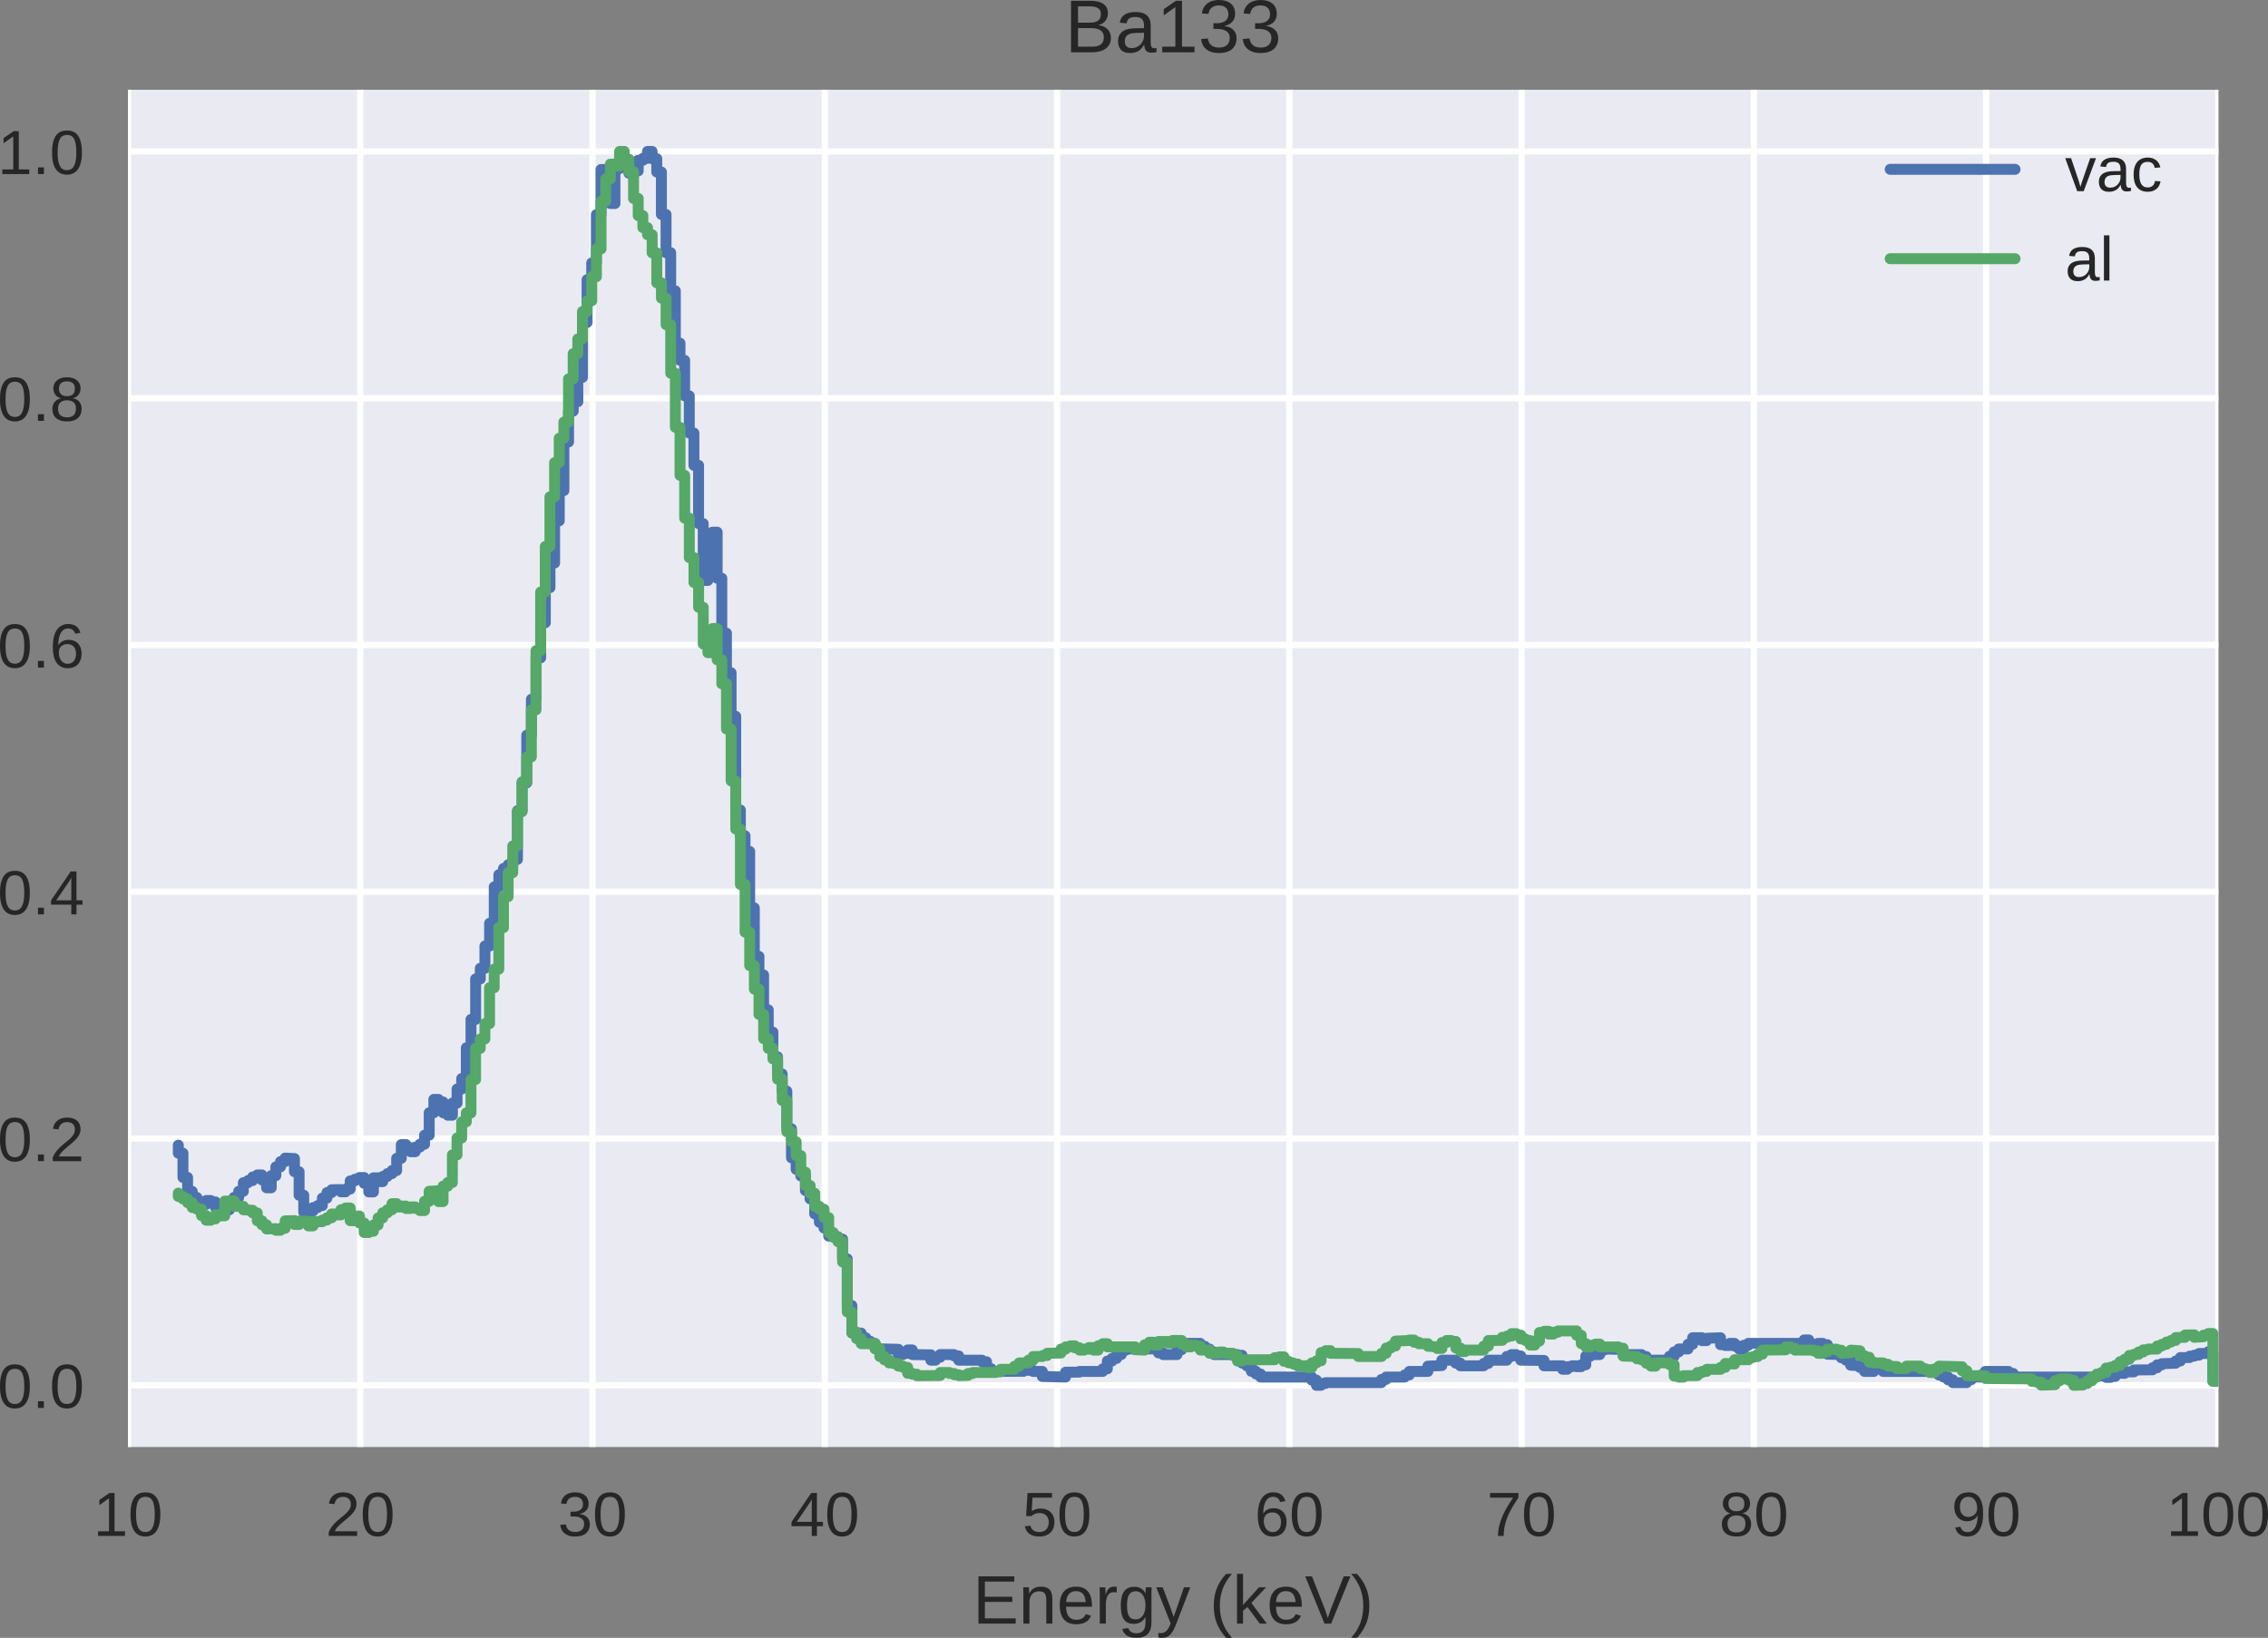 <?xml version="1.0" encoding="UTF-8" standalone="no"?>
<!-- Created with matplotlib (http://matplotlib.org/) -->

<svg
   xmlns:dc="http://purl.org/dc/elements/1.1/"
   xmlns:cc="http://creativecommons.org/ns#"
   xmlns:rdf="http://www.w3.org/1999/02/22-rdf-syntax-ns#"
   xmlns:svg="http://www.w3.org/2000/svg"
   xmlns="http://www.w3.org/2000/svg"
   xmlns:xlink="http://www.w3.org/1999/xlink"
   xmlns:sodipodi="http://sodipodi.sourceforge.net/DTD/sodipodi-0.dtd"
   xmlns:inkscape="http://www.inkscape.org/namespaces/inkscape"
   height="262.395pt"
   version="1.1"
   viewBox="0 0 363.261 262.395"
   width="363.261pt"
   id="svg365"
   sodipodi:docname="predict_Ba133.svg"
   inkscape:version="0.92.3 (2405546, 2018-03-11)">
  <rect x="0" y="0" width="363.261" height="262.395" fill="#808080" stroke="none"/>
  <sodipodi:namedview
     pagecolor="#ffffff"
     bordercolor="#666666"
     borderopacity="1"
     objecttolerance="10"
     gridtolerance="10"
     guidetolerance="10"
     inkscape:pageopacity="0"
     inkscape:pageshadow="2"
     inkscape:window-width="1366"
     inkscape:window-height="728"
     id="namedview367"
     showgrid="false"
     fit-margin-top="0"
     fit-margin-left="0"
     fit-margin-right="0"
     fit-margin-bottom="0"
     inkscape:zoom="0.6162632"
     inkscape:cx="351.7923"
     inkscape:cy="180.31838"
     inkscape:window-x="0"
     inkscape:window-y="0"
     inkscape:window-maximized="1"
     inkscape:current-layer="svg365" />
  <defs
     id="defs4"
     style="stroke-linecap:butt;stroke-linejoin:round">
    <style
       type="text/css"
       id="style2">
*{stroke-linecap:butt;stroke-linejoin:round;}
  </style>
  </defs>
  <g
     style="stroke-linecap:butt;stroke-linejoin:round"
     id="axes_1"
     transform="translate(-33.491,-20.181)">
    <g
       style="stroke-linecap:butt;stroke-linejoin:round"
       id="patch_2">
      <path
         inkscape:connector-curvature="0"
         id="path9"
         style="fill:#eaeaf2;stroke-linecap:butt;stroke-linejoin:round"
         d="M 54,252 H 388.8 V 34.56 H 54 Z" />
    </g>
    <g
       style="stroke-linecap:butt;stroke-linejoin:round"
       id="matplotlib.axis_1">
      <g
         style="stroke-linecap:butt;stroke-linejoin:round"
         id="xtick_1">
        <g
           style="stroke-linecap:butt;stroke-linejoin:round"
           id="line2d_1">
          <path
             inkscape:connector-curvature="0"
             id="path12"
             style="fill:none;stroke:#ffffff;stroke-linecap:round;stroke-linejoin:round"
             d="M 54,252 V 34.56"
             clip-path="url(#pb13735180a)" />
        </g>
        <g
           style="stroke-linecap:butt;stroke-linejoin:round"
           id="line2d_2" />
        <g
           style="stroke-linecap:butt;stroke-linejoin:round"
           id="text_1">
          <!-- 10 -->
          <defs
             id="defs18">
            <path
               style="stroke-linecap:butt;stroke-linejoin:round"
               inkscape:connector-curvature="0"
               id="LiberationSans-31"
               d="m 7.625,0 v 7.469 h 17.516 v 52.938 L 9.625,49.312 v 8.312 l 16.25,11.172 h 8.109 V 7.469 h 16.75 V 0 Z" />
            <path
               style="stroke-linecap:butt;stroke-linejoin:round"
               inkscape:connector-curvature="0"
               id="LiberationSans-30"
               d="m 51.703,34.422 q 0,-9.906 -1.875,-16.672 -1.875,-6.766 -5.125,-10.938 -3.25,-4.172 -7.641,-5.984 -4.391,-1.812 -9.375,-1.812 -5.031,0 -9.375,1.812 -4.344,1.812 -7.547,5.953 Q 7.562,10.938 5.734,17.703 3.906,24.469 3.906,34.422 q 0,10.406 1.828,17.219 1.828,6.812 5.047,10.859 3.234,4.047 7.625,5.688 4.391,1.641 9.578,1.641 4.922,0 9.234,-1.641 Q 41.547,66.547 44.766,62.5 48,58.453 49.844,51.641 q 1.859,-6.812 1.859,-17.219 z m -8.922,0 q 0,8.203 -0.984,13.641 -0.969,5.453 -2.875,8.703 -1.906,3.25 -4.672,4.594 -2.75,1.344 -6.266,1.344 -3.719,0 -6.547,-1.375 -2.828,-1.359 -4.766,-4.609 -1.922,-3.25 -2.906,-8.703 -0.969,-5.438 -0.969,-13.594 0,-7.906 1,-13.328 1,-5.422 2.922,-8.719 1.938,-3.297 4.719,-4.734 2.781,-1.438 6.344,-1.438 3.469,0 6.25,1.438 2.781,1.438 4.703,4.734 1.938,3.297 2.984,8.719 1.062,5.422 1.062,13.328 z" />
          </defs>
          <g
             id="g24"
             transform="matrix(0.1,0,0,-0.1,48.439,266.247)"
             style="fill:#262626;stroke-linecap:butt;stroke-linejoin:round">
            <use
               height="100%"
               width="100%"
               y="0"
               x="0"
               style="stroke-linecap:butt;stroke-linejoin:round"
               id="use20"
               xlink:href="#LiberationSans-31" />
            <use
               height="100%"
               width="100%"
               y="0"
               style="stroke-linecap:butt;stroke-linejoin:round"
               id="use22"
               xlink:href="#LiberationSans-30"
               x="55.615" />
          </g>
        </g>
      </g>
      <g
         style="stroke-linecap:butt;stroke-linejoin:round"
         id="xtick_2">
        <g
           style="stroke-linecap:butt;stroke-linejoin:round"
           id="line2d_3">
          <path
             inkscape:connector-curvature="0"
             id="path28"
             style="fill:none;stroke:#ffffff;stroke-linecap:round;stroke-linejoin:round"
             d="M 91.2,252 V 34.56"
             clip-path="url(#pb13735180a)" />
        </g>
        <g
           style="stroke-linecap:butt;stroke-linejoin:round"
           id="line2d_4" />
        <g
           style="stroke-linecap:butt;stroke-linejoin:round"
           id="text_2">
          <!-- 20 -->
          <defs
             id="defs33">
            <path
               style="stroke-linecap:butt;stroke-linejoin:round"
               inkscape:connector-curvature="0"
               id="LiberationSans-32"
               d="m 5.031,0 v 6.203 q 2.484,5.719 6.078,10.078 3.594,4.375 7.547,7.906 3.953,3.547 7.828,6.578 Q 30.375,33.797 33.5,36.812 q 3.125,3.031 5.047,6.344 1.938,3.328 1.938,7.531 0,2.922 -0.891,5.141 -0.875,2.234 -2.531,3.734 -1.656,1.516 -3.984,2.266 -2.312,0.766 -5.141,0.766 -2.641,0 -4.969,-0.734 -2.312,-0.719 -4.125,-2.188 Q 17.047,58.203 15.891,56.031 14.75,53.859 14.406,50.984 L 5.422,51.812 q 0.438,3.703 2.047,6.969 1.609,3.281 4.438,5.75 2.844,2.469 6.812,3.875 3.984,1.422 9.219,1.422 5.125,0 9.125,-1.219 4,-1.219 6.75,-3.625 2.766,-2.391 4.234,-5.906 1.469,-3.516 1.469,-8.094 0,-3.469 -1.25,-6.594 -1.25,-3.125 -3.328,-5.969 -2.062,-2.828 -4.797,-5.469 -2.734,-2.625 -5.719,-5.141 -2.969,-2.516 -6,-4.984 -3.031,-2.469 -5.703,-4.969 Q 20.062,15.375 17.969,12.812 15.875,10.25 14.703,7.469 H 50.594 V 0 Z" />
          </defs>
          <g
             id="g39"
             transform="matrix(0.1,0,0,-0.1,85.639,266.247)"
             style="fill:#262626;stroke-linecap:butt;stroke-linejoin:round">
            <use
               height="100%"
               width="100%"
               y="0"
               x="0"
               style="stroke-linecap:butt;stroke-linejoin:round"
               id="use35"
               xlink:href="#LiberationSans-32" />
            <use
               height="100%"
               width="100%"
               y="0"
               style="stroke-linecap:butt;stroke-linejoin:round"
               id="use37"
               xlink:href="#LiberationSans-30"
               x="55.615" />
          </g>
        </g>
      </g>
      <g
         style="stroke-linecap:butt;stroke-linejoin:round"
         id="xtick_3">
        <g
           style="stroke-linecap:butt;stroke-linejoin:round"
           id="line2d_5">
          <path
             inkscape:connector-curvature="0"
             id="path43"
             style="fill:none;stroke:#ffffff;stroke-linecap:round;stroke-linejoin:round"
             d="M 128.4,252 V 34.56"
             clip-path="url(#pb13735180a)" />
        </g>
        <g
           style="stroke-linecap:butt;stroke-linejoin:round"
           id="line2d_6" />
        <g
           style="stroke-linecap:butt;stroke-linejoin:round"
           id="text_3">
          <!-- 30 -->
          <defs
             id="defs48">
            <path
               style="stroke-linecap:butt;stroke-linejoin:round"
               inkscape:connector-curvature="0"
               id="LiberationSans-33"
               d="m 51.219,19 q 0,-4.734 -1.547,-8.453 Q 48.141,6.844 45.188,4.266 42.234,1.703 37.859,0.359 33.5,-0.984 27.875,-0.984 q -6.391,0 -10.766,1.594 Q 12.75,2.203 9.906,4.812 7.078,7.422 5.656,10.766 4.25,14.109 3.812,17.672 L 12.891,18.5 q 0.391,-2.734 1.438,-4.984 Q 15.375,11.281 17.188,9.672 19,8.062 21.625,7.172 q 2.641,-0.875 6.25,-0.875 6.641,0 10.422,3.266 3.797,3.281 3.797,9.719 0,3.812 -1.688,6.125 -1.688,2.328 -4.203,3.625 -2.516,1.297 -5.469,1.734 -2.953,0.438 -5.438,0.438 H 20.312 V 38.812 h 4.781 q 2.5,0 5.172,0.516 2.688,0.516 4.906,1.859 2.234,1.344 3.672,3.641 1.438,2.297 1.438,5.859 0,5.516 -3.25,8.703 -3.234,3.203 -9.641,3.203 -5.812,0 -9.406,-2.984 Q 14.406,56.641 13.812,51.219 l -8.828,0.688 q 0.531,4.547 2.484,7.906 1.953,3.375 4.953,5.594 3.016,2.219 6.859,3.312 3.859,1.109 8.203,1.109 5.766,0 9.906,-1.453 4.156,-1.438 6.797,-3.906 2.641,-2.453 3.875,-5.781 1.25,-3.312 1.25,-7.078 0,-3.031 -0.828,-5.672 -0.828,-2.625 -2.594,-4.734 -1.75,-2.094 -4.469,-3.609 -2.703,-1.516 -6.516,-2.297 v -0.188 q 4.156,-0.438 7.234,-1.891 3.078,-1.438 5.078,-3.594 2,-2.141 3,-4.875 1,-2.734 1,-5.75 z" />
          </defs>
          <g
             id="g54"
             transform="matrix(0.1,0,0,-0.1,122.839,266.247)"
             style="fill:#262626;stroke-linecap:butt;stroke-linejoin:round">
            <use
               height="100%"
               width="100%"
               y="0"
               x="0"
               style="stroke-linecap:butt;stroke-linejoin:round"
               id="use50"
               xlink:href="#LiberationSans-33" />
            <use
               height="100%"
               width="100%"
               y="0"
               style="stroke-linecap:butt;stroke-linejoin:round"
               id="use52"
               xlink:href="#LiberationSans-30"
               x="55.615" />
          </g>
        </g>
      </g>
      <g
         style="stroke-linecap:butt;stroke-linejoin:round"
         id="xtick_4">
        <g
           style="stroke-linecap:butt;stroke-linejoin:round"
           id="line2d_7">
          <path
             inkscape:connector-curvature="0"
             id="path58"
             style="fill:none;stroke:#ffffff;stroke-linecap:round;stroke-linejoin:round"
             d="M 165.6,252 V 34.56"
             clip-path="url(#pb13735180a)" />
        </g>
        <g
           style="stroke-linecap:butt;stroke-linejoin:round"
           id="line2d_8" />
        <g
           style="stroke-linecap:butt;stroke-linejoin:round"
           id="text_4">
          <!-- 40 -->
          <defs
             id="defs63">
            <path
               style="stroke-linecap:butt;stroke-linejoin:round"
               inkscape:connector-curvature="0"
               id="LiberationSans-34"
               d="M 43.016,15.578 V 0 H 34.719 V 15.578 H 2.297 v 6.828 l 31.5,46.391 h 9.219 V 22.516 H 52.688 v -6.938 z m -8.297,43.312 q -0.094,-0.25 -0.484,-0.953 -0.391,-0.703 -0.891,-1.594 -0.484,-0.875 -1,-1.781 -0.5,-0.906 -0.891,-1.484 L 13.812,27.094 Q 13.578,26.703 13.109,26.062 12.641,25.438 12.156,24.781 11.672,24.125 11.172,23.484 10.688,22.859 10.406,22.516 h 24.312 z" />
          </defs>
          <g
             id="g69"
             transform="matrix(0.1,0,0,-0.1,160.039,266.247)"
             style="fill:#262626;stroke-linecap:butt;stroke-linejoin:round">
            <use
               height="100%"
               width="100%"
               y="0"
               x="0"
               style="stroke-linecap:butt;stroke-linejoin:round"
               id="use65"
               xlink:href="#LiberationSans-34" />
            <use
               height="100%"
               width="100%"
               y="0"
               style="stroke-linecap:butt;stroke-linejoin:round"
               id="use67"
               xlink:href="#LiberationSans-30"
               x="55.615" />
          </g>
        </g>
      </g>
      <g
         style="stroke-linecap:butt;stroke-linejoin:round"
         id="xtick_5">
        <g
           style="stroke-linecap:butt;stroke-linejoin:round"
           id="line2d_9">
          <path
             inkscape:connector-curvature="0"
             id="path73"
             style="fill:none;stroke:#ffffff;stroke-linecap:round;stroke-linejoin:round"
             d="M 202.8,252 V 34.56"
             clip-path="url(#pb13735180a)" />
        </g>
        <g
           style="stroke-linecap:butt;stroke-linejoin:round"
           id="line2d_10" />
        <g
           style="stroke-linecap:butt;stroke-linejoin:round"
           id="text_5">
          <!-- 50 -->
          <defs
             id="defs78">
            <path
               style="stroke-linecap:butt;stroke-linejoin:round"
               inkscape:connector-curvature="0"
               id="LiberationSans-35"
               d="m 51.422,22.406 q 0,-5.172 -1.562,-9.469 Q 48.297,8.641 45.219,5.531 42.141,2.438 37.578,0.719 33.016,-0.984 27,-0.984 q -5.422,0 -9.453,1.266 -4.016,1.281 -6.812,3.5 Q 7.953,6 6.312,8.984 4.688,11.969 4,15.375 l 8.891,1.031 q 0.531,-1.953 1.5,-3.781 Q 15.375,10.797 17.062,9.344 18.75,7.906 21.219,7.047 q 2.469,-0.844 5.984,-0.844 3.406,0 6.188,1.047 2.797,1.047 4.766,3.094 1.984,2.062 3.047,5.031 1.078,2.984 1.078,6.844 0,3.172 -1.031,5.828 -1.016,2.672 -2.922,4.594 -1.906,1.938 -4.672,3 -2.75,1.078 -6.266,1.078 -2.188,0 -4.047,-0.391 Q 21.484,35.938 19.891,35.25 18.312,34.578 17.016,33.672 15.719,32.766 14.594,31.781 H 6 L 8.297,68.797 H 47.406 v -7.469 H 16.312 L 14.984,39.5 q 2.344,1.812 5.859,3.094 3.516,1.297 8.359,1.297 5.125,0 9.219,-1.562 4.109,-1.562 6.984,-4.422 2.891,-2.844 4.453,-6.797 1.562,-3.953 1.562,-8.703 z" />
          </defs>
          <g
             id="g84"
             transform="matrix(0.1,0,0,-0.1,197.239,266.247)"
             style="fill:#262626;stroke-linecap:butt;stroke-linejoin:round">
            <use
               height="100%"
               width="100%"
               y="0"
               x="0"
               style="stroke-linecap:butt;stroke-linejoin:round"
               id="use80"
               xlink:href="#LiberationSans-35" />
            <use
               height="100%"
               width="100%"
               y="0"
               style="stroke-linecap:butt;stroke-linejoin:round"
               id="use82"
               xlink:href="#LiberationSans-30"
               x="55.615" />
          </g>
        </g>
      </g>
      <g
         style="stroke-linecap:butt;stroke-linejoin:round"
         id="xtick_6">
        <g
           style="stroke-linecap:butt;stroke-linejoin:round"
           id="line2d_11">
          <path
             inkscape:connector-curvature="0"
             id="path88"
             style="fill:none;stroke:#ffffff;stroke-linecap:round;stroke-linejoin:round"
             d="M 240,252 V 34.56"
             clip-path="url(#pb13735180a)" />
        </g>
        <g
           style="stroke-linecap:butt;stroke-linejoin:round"
           id="line2d_12" />
        <g
           style="stroke-linecap:butt;stroke-linejoin:round"
           id="text_6">
          <!-- 60 -->
          <defs
             id="defs93">
            <path
               style="stroke-linecap:butt;stroke-linejoin:round"
               inkscape:connector-curvature="0"
               id="LiberationSans-36"
               d="m 51.219,22.516 q 0,-5.188 -1.438,-9.516 -1.438,-4.312 -4.25,-7.422 Q 42.719,2.484 38.562,0.75 34.422,-0.984 29,-0.984 q -6,0 -10.5,2.297 Q 14.016,3.609 11.031,7.922 8.062,12.25 6.562,18.531 5.078,24.812 5.078,32.812 q 0,9.188 1.688,16.109 1.688,6.938 4.859,11.578 3.172,4.641 7.734,6.984 4.562,2.344 10.328,2.344 3.516,0 6.594,-0.734 3.078,-0.734 5.594,-2.375 2.516,-1.625 4.406,-4.312 1.906,-2.688 3.031,-6.594 l -8.391,-1.516 q -1.375,4.438 -4.375,6.422 -3,1.984 -6.953,1.984 -3.609,0 -6.547,-1.719 Q 20.125,59.281 18.062,55.875 16.016,52.484 14.906,47.359 13.812,42.234 13.812,35.406 q 2.406,4.438 6.75,6.75 4.344,2.328 9.953,2.328 4.688,0 8.5,-1.516 3.812,-1.516 6.516,-4.375 Q 48.25,35.75 49.734,31.672 51.219,27.594 51.219,22.516 Z M 42.281,22.125 q 0,3.562 -0.875,6.438 -0.875,2.891 -2.641,4.906 -1.75,2.031 -4.344,3.125 -2.578,1.109 -6,1.109 -2.391,0 -4.844,-0.719 Q 21.141,36.281 19.156,34.688 17.188,33.109 15.938,30.516 14.703,27.938 14.703,24.219 q 0,-3.812 0.969,-7.109 0.984,-3.297 2.812,-5.734 1.828,-2.438 4.406,-3.859 2.594,-1.406 5.828,-1.406 3.172,0 5.688,1.094 2.516,1.094 4.266,3.172 1.766,2.078 2.688,5.047 0.922,2.984 0.922,6.703 z" />
          </defs>
          <g
             id="g99"
             transform="matrix(0.1,0,0,-0.1,234.439,266.247)"
             style="fill:#262626;stroke-linecap:butt;stroke-linejoin:round">
            <use
               height="100%"
               width="100%"
               y="0"
               x="0"
               style="stroke-linecap:butt;stroke-linejoin:round"
               id="use95"
               xlink:href="#LiberationSans-36" />
            <use
               height="100%"
               width="100%"
               y="0"
               style="stroke-linecap:butt;stroke-linejoin:round"
               id="use97"
               xlink:href="#LiberationSans-30"
               x="55.615" />
          </g>
        </g>
      </g>
      <g
         style="stroke-linecap:butt;stroke-linejoin:round"
         id="xtick_7">
        <g
           style="stroke-linecap:butt;stroke-linejoin:round"
           id="line2d_13">
          <path
             inkscape:connector-curvature="0"
             id="path103"
             style="fill:none;stroke:#ffffff;stroke-linecap:round;stroke-linejoin:round"
             d="M 277.2,252 V 34.56"
             clip-path="url(#pb13735180a)" />
        </g>
        <g
           style="stroke-linecap:butt;stroke-linejoin:round"
           id="line2d_14" />
        <g
           style="stroke-linecap:butt;stroke-linejoin:round"
           id="text_7">
          <!-- 70 -->
          <defs
             id="defs108">
            <path
               style="stroke-linecap:butt;stroke-linejoin:round"
               inkscape:connector-curvature="0"
               id="LiberationSans-37"
               d="M 50.594,61.672 Q 45.406,53.766 41.062,46.453 36.719,39.156 33.594,31.75 30.469,24.359 28.734,16.578 27,8.797 27,0 h -9.172 q 0,8.25 1.953,16.188 1.953,7.938 5.266,15.578 3.328,7.641 7.719,15.016 4.391,7.375 9.328,14.547 H 5.125 v 7.469 h 45.469 z" />
          </defs>
          <g
             id="g114"
             transform="matrix(0.1,0,0,-0.1,271.639,266.247)"
             style="fill:#262626;stroke-linecap:butt;stroke-linejoin:round">
            <use
               height="100%"
               width="100%"
               y="0"
               x="0"
               style="stroke-linecap:butt;stroke-linejoin:round"
               id="use110"
               xlink:href="#LiberationSans-37" />
            <use
               height="100%"
               width="100%"
               y="0"
               style="stroke-linecap:butt;stroke-linejoin:round"
               id="use112"
               xlink:href="#LiberationSans-30"
               x="55.615" />
          </g>
        </g>
      </g>
      <g
         style="stroke-linecap:butt;stroke-linejoin:round"
         id="xtick_8">
        <g
           style="stroke-linecap:butt;stroke-linejoin:round"
           id="line2d_15">
          <path
             inkscape:connector-curvature="0"
             id="path118"
             style="fill:none;stroke:#ffffff;stroke-linecap:round;stroke-linejoin:round"
             d="M 314.4,252 V 34.56"
             clip-path="url(#pb13735180a)" />
        </g>
        <g
           style="stroke-linecap:butt;stroke-linejoin:round"
           id="line2d_16" />
        <g
           style="stroke-linecap:butt;stroke-linejoin:round"
           id="text_8">
          <!-- 80 -->
          <defs
             id="defs123">
            <path
               style="stroke-linecap:butt;stroke-linejoin:round"
               inkscape:connector-curvature="0"
               id="LiberationSans-38"
               d="m 51.266,19.188 q 0,-4.391 -1.391,-8.078 -1.391,-3.688 -4.25,-6.375 -2.844,-2.688 -7.297,-4.203 -4.438,-1.516 -10.5,-1.516 -6.047,0 -10.469,1.516 Q 12.938,2.047 10.031,4.703 7.125,7.375 5.734,11.062 4.344,14.75 4.344,19.094 q 0,3.766 1.141,6.688 1.156,2.938 3.078,5.047 1.938,2.125 4.406,3.422 2.469,1.297 5.094,1.734 V 36.188 q -2.875,0.672 -5.156,2.188 -2.266,1.516 -3.812,3.641 -1.531,2.125 -2.344,4.703 -0.797,2.594 -0.797,5.484 0,3.609 1.391,6.797 1.391,3.203 4.125,5.625 2.734,2.422 6.781,3.812 4.062,1.391 9.391,1.391 5.609,0 9.734,-1.422 Q 41.5,67 44.203,64.578 46.922,62.156 48.234,58.938 49.562,55.719 49.562,52.094 q 0,-2.828 -0.812,-5.422 -0.797,-2.578 -2.344,-4.703 -1.531,-2.125 -3.812,-3.625 -2.266,-1.484 -5.234,-2.062 v -0.203 q 2.969,-0.484 5.5,-1.781 2.547,-1.281 4.406,-3.406 1.859,-2.125 2.922,-5.062 1.078,-2.922 1.078,-6.641 z M 40.438,51.609 q 0,2.594 -0.672,4.734 -0.656,2.156 -2.172,3.688 -1.516,1.547 -3.953,2.391 -2.438,0.859 -6,0.859 -3.469,0 -5.859,-0.859 -2.391,-0.844 -3.938,-2.391 Q 16.312,58.5 15.625,56.344 q -0.688,-2.141 -0.688,-4.734 0,-2.047 0.531,-4.203 0.547,-2.141 1.953,-3.906 1.422,-1.75 3.906,-2.875 2.5,-1.125 6.406,-1.125 4.156,0 6.672,1.125 2.516,1.125 3.844,2.875 1.344,1.766 1.766,3.906 0.422,2.156 0.422,4.203 z m 1.703,-31.594 q 0,2.5 -0.688,4.812 -0.688,2.328 -2.344,4.109 -1.656,1.781 -4.469,2.875 -2.797,1.094 -7,1.094 -3.859,0 -6.578,-1.094 -2.703,-1.094 -4.391,-2.906 -1.688,-1.812 -2.469,-4.188 -0.781,-2.359 -0.781,-4.891 0,-3.172 0.781,-5.797 0.781,-2.609 2.484,-4.484 1.719,-1.875 4.5,-2.906 2.781,-1.031 6.75,-1.031 4,0 6.734,1.031 2.734,1.031 4.391,2.906 1.656,1.875 2.359,4.531 0.719,2.672 0.719,5.938 z" />
          </defs>
          <g
             id="g129"
             transform="matrix(0.1,0,0,-0.1,308.839,266.247)"
             style="fill:#262626;stroke-linecap:butt;stroke-linejoin:round">
            <use
               height="100%"
               width="100%"
               y="0"
               x="0"
               style="stroke-linecap:butt;stroke-linejoin:round"
               id="use125"
               xlink:href="#LiberationSans-38" />
            <use
               height="100%"
               width="100%"
               y="0"
               style="stroke-linecap:butt;stroke-linejoin:round"
               id="use127"
               xlink:href="#LiberationSans-30"
               x="55.615" />
          </g>
        </g>
      </g>
      <g
         style="stroke-linecap:butt;stroke-linejoin:round"
         id="xtick_9">
        <g
           style="stroke-linecap:butt;stroke-linejoin:round"
           id="line2d_17">
          <path
             inkscape:connector-curvature="0"
             id="path133"
             style="fill:none;stroke:#ffffff;stroke-linecap:round;stroke-linejoin:round"
             d="M 351.6,252 V 34.56"
             clip-path="url(#pb13735180a)" />
        </g>
        <g
           style="stroke-linecap:butt;stroke-linejoin:round"
           id="line2d_18" />
        <g
           style="stroke-linecap:butt;stroke-linejoin:round"
           id="text_9">
          <!-- 90 -->
          <defs
             id="defs138">
            <path
               style="stroke-linecap:butt;stroke-linejoin:round"
               inkscape:connector-curvature="0"
               id="LiberationSans-39"
               d="m 50.875,35.797 q 0,-9.188 -1.734,-16.094 -1.734,-6.906 -4.953,-11.5 -3.219,-4.594 -7.844,-6.891 -4.609,-2.297 -10.359,-2.297 -3.969,0 -7.141,0.812 -3.172,0.812 -5.672,2.516 -2.484,1.703 -4.25,4.438 -1.75,2.734 -2.812,6.594 L 14.5,14.703 q 1.375,-4.453 4.281,-6.531 2.906,-2.062 7.344,-2.062 3.562,0 6.516,1.672 2.953,1.688 5.031,5.062 2.078,3.375 3.25,8.453 Q 42.094,26.375 42.188,33.203 41.156,30.906 39.375,29.094 37.594,27.297 35.328,26.047 33.062,24.812 30.422,24.141 q -2.641,-0.656 -5.328,-0.656 -4.688,0 -8.469,1.688 -3.781,1.688 -6.422,4.703 Q 7.562,32.906 6.125,37.172 4.688,41.453 4.688,46.688 q 0,5.312 1.531,9.609 1.547,4.297 4.469,7.297 2.938,3.016 7.203,4.625 4.281,1.609 9.703,1.609 11.469,0 17.375,-8.5 5.906,-8.5 5.906,-25.531 z m -9.562,8.484 q 0,3.812 -0.906,7.172 -0.906,3.375 -2.688,5.859 -1.781,2.5 -4.391,3.938 -2.609,1.453 -6.031,1.453 -3.172,0 -5.719,-1.125 -2.531,-1.125 -4.297,-3.203 -1.75,-2.078 -2.703,-5.062 Q 13.625,50.344 13.625,46.688 q 0,-3.469 0.844,-6.453 0.859,-2.984 2.562,-5.156 1.719,-2.172 4.25,-3.422 2.547,-1.234 5.922,-1.234 2.438,0 4.953,0.828 2.516,0.828 4.531,2.531 2.031,1.719 3.328,4.328 1.297,2.609 1.297,6.172 z" />
          </defs>
          <g
             id="g144"
             transform="matrix(0.1,0,0,-0.1,346.039,266.247)"
             style="fill:#262626;stroke-linecap:butt;stroke-linejoin:round">
            <use
               height="100%"
               width="100%"
               y="0"
               x="0"
               style="stroke-linecap:butt;stroke-linejoin:round"
               id="use140"
               xlink:href="#LiberationSans-39" />
            <use
               height="100%"
               width="100%"
               y="0"
               style="stroke-linecap:butt;stroke-linejoin:round"
               id="use142"
               xlink:href="#LiberationSans-30"
               x="55.615" />
          </g>
        </g>
      </g>
      <g
         style="stroke-linecap:butt;stroke-linejoin:round"
         id="xtick_10">
        <g
           style="stroke-linecap:butt;stroke-linejoin:round"
           id="line2d_19">
          <path
             inkscape:connector-curvature="0"
             id="path148"
             style="fill:none;stroke:#ffffff;stroke-linecap:round;stroke-linejoin:round"
             d="M 388.8,252 V 34.56"
             clip-path="url(#pb13735180a)" />
        </g>
        <g
           style="stroke-linecap:butt;stroke-linejoin:round"
           id="line2d_20" />
        <g
           style="stroke-linecap:butt;stroke-linejoin:round"
           id="text_10">
          <!-- 100 -->
          <g
             id="g158"
             transform="matrix(0.1,0,0,-0.1,380.459,266.247)"
             style="fill:#262626;stroke-linecap:butt;stroke-linejoin:round">
            <use
               height="100%"
               width="100%"
               y="0"
               x="0"
               style="stroke-linecap:butt;stroke-linejoin:round"
               id="use152"
               xlink:href="#LiberationSans-31" />
            <use
               height="100%"
               width="100%"
               y="0"
               style="stroke-linecap:butt;stroke-linejoin:round"
               id="use154"
               xlink:href="#LiberationSans-30"
               x="55.615" />
            <use
               height="100%"
               width="100%"
               y="0"
               style="stroke-linecap:butt;stroke-linejoin:round"
               id="use156"
               xlink:href="#LiberationSans-30"
               x="111.23" />
          </g>
        </g>
      </g>
      <g
         style="stroke-linecap:butt;stroke-linejoin:round"
         id="text_11">
        <!-- Energy (keV) -->
        <defs
           id="defs173">
          <path
             style="stroke-linecap:butt;stroke-linejoin:round"
             inkscape:connector-curvature="0"
             id="LiberationSans-45"
             d="M 8.203,0 V 68.797 H 60.406 V 61.188 h -42.875 V 39.109 h 39.938 V 31.594 H 17.531 V 7.625 h 44.875 V 0 Z" />
          <path
             style="stroke-linecap:butt;stroke-linejoin:round"
             inkscape:connector-curvature="0"
             id="LiberationSans-6e"
             d="m 40.281,0 v 33.5 q 0,3.859 -0.562,6.438 -0.562,2.594 -1.828,4.172 -1.266,1.594 -3.344,2.25 -2.078,0.656 -5.156,0.656 -3.125,0 -5.641,-1.094 Q 21.234,44.828 19.453,42.75 17.672,40.672 16.688,37.625 15.719,34.578 15.719,30.609 V 0 H 6.938 v 41.547 q 0,1.672 -0.031,3.5 Q 6.891,46.875 6.828,48.5 6.781,50.141 6.734,51.312 6.688,52.484 6.641,52.828 H 14.938 q 0.047,-0.234 0.094,-1.312 0.062,-1.078 0.125,-2.469 0.078,-1.391 0.125,-2.828 0.047,-1.438 0.047,-2.422 h 0.156 q 1.266,2.297 2.781,4.156 1.516,1.859 3.516,3.141 2,1.297 4.578,2 2.594,0.719 6.016,0.719 4.391,0 7.562,-1.078 3.172,-1.078 5.219,-3.328 2.062,-2.234 3.016,-5.781 Q 49.125,40.094 49.125,35.203 V 0 Z" />
          <path
             style="stroke-linecap:butt;stroke-linejoin:round"
             inkscape:connector-curvature="0"
             id="LiberationSans-65"
             d="m 13.484,24.562 q 0,-4.156 0.844,-7.656 0.859,-3.484 2.641,-6 1.781,-2.5 4.562,-3.906 2.781,-1.391 6.688,-1.391 5.719,0 9.156,2.297 3.453,2.297 4.672,5.812 L 49.75,11.531 Q 48.922,9.328 47.438,7.109 45.953,4.891 43.453,3.094 40.969,1.312 37.234,0.156 33.5,-0.984 28.219,-0.984 16.5,-0.984 10.375,6 4.25,12.984 4.25,26.766 q 0,7.422 1.844,12.562 1.859,5.156 5.078,8.375 3.234,3.219 7.531,4.656 Q 23,53.812 27.875,53.812 q 6.641,0 11.109,-2.156 4.469,-2.141 7.172,-5.938 2.719,-3.781 3.859,-8.906 1.156,-5.125 1.156,-11.078 V 24.562 Z m 28.609,6.734 q -0.734,8.359 -4.25,12.188 -3.516,3.828 -10.109,3.828 -2.203,0 -4.625,-0.703 -2.406,-0.703 -4.453,-2.516 -2.047,-1.812 -3.469,-4.922 -1.422,-3.094 -1.609,-7.875 z" />
          <path
             style="stroke-linecap:butt;stroke-linejoin:round"
             inkscape:connector-curvature="0"
             id="LiberationSans-72"
             d="m 6.938,0 v 40.531 q 0,1.656 -0.031,3.391 Q 6.891,45.656 6.828,47.266 6.781,48.875 6.734,50.281 6.688,51.703 6.641,52.828 H 14.938 q 0.047,-1.125 0.125,-2.562 0.078,-1.438 0.141,-2.953 0.078,-1.516 0.094,-2.906 0.031,-1.391 0.031,-2.359 H 15.531 Q 16.453,45.062 17.5,47.281 q 1.062,2.234 2.469,3.672 1.422,1.438 3.375,2.141 1.953,0.719 4.734,0.719 1.078,0 2.047,-0.172 0.984,-0.172 1.516,-0.312 v -8.062 q -0.875,0.25 -2.047,0.359 -1.172,0.125 -2.641,0.125 -3.031,0 -5.156,-1.375 -2.125,-1.359 -3.469,-3.781 Q 17,38.188 16.359,34.844 15.719,31.5 15.719,27.547 V 0 Z" />
          <path
             style="stroke-linecap:butt;stroke-linejoin:round"
             inkscape:connector-curvature="0"
             id="LiberationSans-67"
             d="m 26.766,-20.75 q -4.547,0 -8.062,0.938 -3.516,0.922 -6.016,2.656 -2.484,1.719 -4.047,4.125 -1.562,2.391 -2.25,5.312 l 8.844,1.266 q 0.875,-3.656 3.875,-5.625 Q 22.125,-14.062 27,-14.062 q 2.984,0 5.422,0.828 2.438,0.828 4.141,2.672 1.719,1.828 2.641,4.766 0.938,2.922 0.938,7.109 v 8.5 h -0.094 Q 39.062,7.812 37.625,5.984 36.188,4.156 34.109,2.734 32.031,1.312 29.297,0.453 q -2.734,-0.844 -6.25,-0.844 -5.031,0 -8.625,1.688 -3.578,1.688 -5.859,5.047 -2.266,3.375 -3.312,8.375 -1.047,5.016 -1.047,11.594 0,6.359 1.047,11.438 1.047,5.078 3.406,8.609 2.375,3.547 6.156,5.422 3.797,1.875 9.219,1.875 5.609,0 9.734,-2.562 4.125,-2.562 6.375,-7.297 h 0.094 q 0,1.219 0.062,2.734 0.078,1.516 0.156,2.859 0.078,1.344 0.172,2.312 0.094,0.984 0.203,1.125 h 8.344 q -0.047,-0.438 -0.094,-1.484 -0.047,-1.047 -0.109,-2.516 -0.047,-1.469 -0.078,-3.25 -0.016,-1.781 -0.016,-3.688 v -40.375 q 0,-11.094 -5.453,-16.672 -5.438,-5.594 -16.656,-5.594 z m 13.375,47.172 q 0,5.516 -1.203,9.438 -1.188,3.938 -3.141,6.422 -1.953,2.5 -4.469,3.672 Q 28.812,47.125 26.172,47.125 q -3.375,0 -5.797,-1.172 -2.406,-1.172 -4,-3.688 Q 14.797,39.75 14.031,35.812 q -0.75,-3.922 -0.75,-9.391 0,-5.719 0.75,-9.609 0.766,-3.875 2.328,-6.266 1.562,-2.391 3.953,-3.422 2.391,-1.016 5.719,-1.016 2.625,0 5.141,1.109 2.516,1.125 4.516,3.562 2.016,2.453 3.234,6.312 1.219,3.859 1.219,9.328 z" />
          <path
             style="stroke-linecap:butt;stroke-linejoin:round"
             inkscape:connector-curvature="0"
             id="LiberationSans-79"
             d="m 29.5,0 q -1.859,-4.781 -3.797,-8.609 -1.922,-3.844 -4.312,-6.547 Q 19,-17.875 16.062,-19.312 13.141,-20.75 9.328,-20.75 q -1.656,0 -3.078,0.094 -1.422,0.094 -2.984,0.438 v 6.594 q 0.938,-0.141 2.109,-0.219 1.172,-0.078 2,-0.078 3.859,0 7.172,2.891 3.328,2.875 5.812,9.172 L 21.188,0.25 0.25,52.828 H 9.625 L 20.75,23.641 Q 21.234,22.312 21.984,20.109 22.75,17.922 23.5,15.719 q 0.766,-2.188 1.344,-3.953 0.594,-1.75 0.688,-2.188 0.156,0.531 0.719,2.109 0.562,1.594 1.266,3.547 0.703,1.953 1.438,3.953 0.734,2 1.219,3.469 L 40.531,52.828 h 9.281 z" />
          <path
             style="stroke-linecap:butt;stroke-linejoin:round"
             inkscape:connector-curvature="0"
             d=""
             id="LiberationSans-20" />
          <path
             style="stroke-linecap:butt;stroke-linejoin:round"
             inkscape:connector-curvature="0"
             id="LiberationSans-28"
             d="m 6.203,25.984 q 0,6.781 1.016,12.984 1.031,6.203 3.219,11.906 2.203,5.719 5.625,11.078 3.422,5.375 8.156,10.516 h 8.5 Q 28.125,67.328 24.781,61.938 q -3.344,-5.391 -5.5,-11.141 -2.141,-5.734 -3.188,-11.938 -1.047,-6.188 -1.047,-12.984 0,-6.781 1.047,-12.984 1.047,-6.203 3.188,-11.969 2.156,-5.75 5.5,-11.125 3.344,-5.375 7.938,-10.5 h -8.5 q -4.734,5.125 -8.156,10.5 -3.422,5.375 -5.625,11.078 Q 8.25,6.594 7.219,12.766 6.203,18.953 6.203,25.781 Z" />
          <path
             style="stroke-linecap:butt;stroke-linejoin:round"
             inkscape:connector-curvature="0"
             id="LiberationSans-6b"
             d="m 39.844,0 -17.875,24.125 -6.438,-5.328 V 0 H 6.734 V 72.469 H 15.531 V 27.203 l 23.188,25.625 h 10.312 L 27.594,30.125 50.141,0 Z" />
          <path
             style="stroke-linecap:butt;stroke-linejoin:round"
             inkscape:connector-curvature="0"
             id="LiberationSans-56"
             d="M 38.188,0 H 28.516 L 0.438,68.797 H 10.25 l 19.047,-48.438 q 0.734,-2.188 1.469,-4.375 0.734,-2.172 1.312,-3.875 0.688,-2 1.328,-3.906 0.578,1.812 1.266,3.812 0.578,1.703 1.281,3.844 0.719,2.156 1.547,4.5 l 18.953,48.438 h 9.812 z" />
          <path
             style="stroke-linecap:butt;stroke-linejoin:round"
             inkscape:connector-curvature="0"
             id="LiberationSans-29"
             d="m 27.094,25.781 q 0,-6.828 -1.031,-13.016 Q 25.047,6.594 22.844,0.875 q -2.188,-5.703 -5.609,-11.078 -3.422,-5.375 -8.156,-10.5 H 0.594 q 4.578,5.125 7.922,10.5 3.344,5.375 5.484,11.125 2.156,5.766 3.203,11.969 1.062,6.203 1.062,12.984 0,6.797 -1.062,12.984 Q 16.156,45.062 14,50.797 11.859,56.547 8.516,61.938 5.172,67.328 0.594,72.469 H 9.078 Q 13.812,67.328 17.234,61.953 20.656,56.594 22.844,50.875 25.047,45.172 26.062,38.969 27.094,32.766 27.094,25.984 Z" />
        </defs>
        <g
           id="g199"
           transform="matrix(0.11,0,0,-0.11,189.307,280.293)"
           style="fill:#262626;stroke-linecap:butt;stroke-linejoin:round">
          <use
             height="100%"
             width="100%"
             y="0"
             x="0"
             style="stroke-linecap:butt;stroke-linejoin:round"
             id="use175"
             xlink:href="#LiberationSans-45" />
          <use
             height="100%"
             width="100%"
             y="0"
             style="stroke-linecap:butt;stroke-linejoin:round"
             id="use177"
             xlink:href="#LiberationSans-6e"
             x="66.699" />
          <use
             height="100%"
             width="100%"
             y="0"
             style="stroke-linecap:butt;stroke-linejoin:round"
             id="use179"
             xlink:href="#LiberationSans-65"
             x="122.314" />
          <use
             height="100%"
             width="100%"
             y="0"
             style="stroke-linecap:butt;stroke-linejoin:round"
             id="use181"
             xlink:href="#LiberationSans-72"
             x="177.93" />
          <use
             height="100%"
             width="100%"
             y="0"
             style="stroke-linecap:butt;stroke-linejoin:round"
             id="use183"
             xlink:href="#LiberationSans-67"
             x="211.23" />
          <use
             height="100%"
             width="100%"
             y="0"
             style="stroke-linecap:butt;stroke-linejoin:round"
             id="use185"
             xlink:href="#LiberationSans-79"
             x="266.846" />
          <use
             height="100%"
             width="100%"
             y="0"
             style="stroke-linecap:butt;stroke-linejoin:round"
             id="use187"
             xlink:href="#LiberationSans-20"
             x="316.846" />
          <use
             height="100%"
             width="100%"
             y="0"
             style="stroke-linecap:butt;stroke-linejoin:round"
             id="use189"
             xlink:href="#LiberationSans-28"
             x="344.629" />
          <use
             height="100%"
             width="100%"
             y="0"
             style="stroke-linecap:butt;stroke-linejoin:round"
             id="use191"
             xlink:href="#LiberationSans-6b"
             x="377.93" />
          <use
             height="100%"
             width="100%"
             y="0"
             style="stroke-linecap:butt;stroke-linejoin:round"
             id="use193"
             xlink:href="#LiberationSans-65"
             x="427.93" />
          <use
             height="100%"
             width="100%"
             y="0"
             style="stroke-linecap:butt;stroke-linejoin:round"
             id="use195"
             xlink:href="#LiberationSans-56"
             x="483.545" />
          <use
             height="100%"
             width="100%"
             y="0"
             style="stroke-linecap:butt;stroke-linejoin:round"
             id="use197"
             xlink:href="#LiberationSans-29"
             x="550.244" />
        </g>
      </g>
    </g>
    <g
       style="stroke-linecap:butt;stroke-linejoin:round"
       id="matplotlib.axis_2">
      <g
         style="stroke-linecap:butt;stroke-linejoin:round"
         id="ytick_1">
        <g
           style="stroke-linecap:butt;stroke-linejoin:round"
           id="line2d_21">
          <path
             inkscape:connector-curvature="0"
             id="path203"
             style="fill:none;stroke:#ffffff;stroke-linecap:round;stroke-linejoin:round"
             d="M 54,242.116 H 388.8"
             clip-path="url(#pb13735180a)" />
        </g>
        <g
           style="stroke-linecap:butt;stroke-linejoin:round"
           id="line2d_22" />
        <g
           style="stroke-linecap:butt;stroke-linejoin:round"
           id="text_12">
          <!-- 0.0 -->
          <defs
             id="defs208">
            <path
               style="stroke-linecap:butt;stroke-linejoin:round"
               inkscape:connector-curvature="0"
               id="LiberationSans-2e"
               d="m 9.125,0 v 10.688 h 9.531 V 0 Z" />
          </defs>
          <g
             id="g216"
             transform="matrix(0.1,0,0,-0.1,33.1,245.74)"
             style="fill:#262626;stroke-linecap:butt;stroke-linejoin:round">
            <use
               height="100%"
               width="100%"
               y="0"
               x="0"
               style="stroke-linecap:butt;stroke-linejoin:round"
               id="use210"
               xlink:href="#LiberationSans-30" />
            <use
               height="100%"
               width="100%"
               y="0"
               style="stroke-linecap:butt;stroke-linejoin:round"
               id="use212"
               xlink:href="#LiberationSans-2e"
               x="55.615" />
            <use
               height="100%"
               width="100%"
               y="0"
               style="stroke-linecap:butt;stroke-linejoin:round"
               id="use214"
               xlink:href="#LiberationSans-30"
               x="83.398" />
          </g>
        </g>
      </g>
      <g
         style="stroke-linecap:butt;stroke-linejoin:round"
         id="ytick_2">
        <g
           style="stroke-linecap:butt;stroke-linejoin:round"
           id="line2d_23">
          <path
             inkscape:connector-curvature="0"
             id="path220"
             style="fill:none;stroke:#ffffff;stroke-linecap:round;stroke-linejoin:round"
             d="M 54,202.582 H 388.8"
             clip-path="url(#pb13735180a)" />
        </g>
        <g
           style="stroke-linecap:butt;stroke-linejoin:round"
           id="line2d_24" />
        <g
           style="stroke-linecap:butt;stroke-linejoin:round"
           id="text_13">
          <!-- 0.2 -->
          <g
             id="g230"
             transform="matrix(0.1,0,0,-0.1,33.1,206.205)"
             style="fill:#262626;stroke-linecap:butt;stroke-linejoin:round">
            <use
               height="100%"
               width="100%"
               y="0"
               x="0"
               style="stroke-linecap:butt;stroke-linejoin:round"
               id="use224"
               xlink:href="#LiberationSans-30" />
            <use
               height="100%"
               width="100%"
               y="0"
               style="stroke-linecap:butt;stroke-linejoin:round"
               id="use226"
               xlink:href="#LiberationSans-2e"
               x="55.615" />
            <use
               height="100%"
               width="100%"
               y="0"
               style="stroke-linecap:butt;stroke-linejoin:round"
               id="use228"
               xlink:href="#LiberationSans-32"
               x="83.398" />
          </g>
        </g>
      </g>
      <g
         style="stroke-linecap:butt;stroke-linejoin:round"
         id="ytick_3">
        <g
           style="stroke-linecap:butt;stroke-linejoin:round"
           id="line2d_25">
          <path
             inkscape:connector-curvature="0"
             id="path234"
             style="fill:none;stroke:#ffffff;stroke-linecap:round;stroke-linejoin:round"
             d="M 54,163.047 H 388.8"
             clip-path="url(#pb13735180a)" />
        </g>
        <g
           style="stroke-linecap:butt;stroke-linejoin:round"
           id="line2d_26" />
        <g
           style="stroke-linecap:butt;stroke-linejoin:round"
           id="text_14">
          <!-- 0.4 -->
          <g
             id="g244"
             transform="matrix(0.1,0,0,-0.1,33.1,166.671)"
             style="fill:#262626;stroke-linecap:butt;stroke-linejoin:round">
            <use
               height="100%"
               width="100%"
               y="0"
               x="0"
               style="stroke-linecap:butt;stroke-linejoin:round"
               id="use238"
               xlink:href="#LiberationSans-30" />
            <use
               height="100%"
               width="100%"
               y="0"
               style="stroke-linecap:butt;stroke-linejoin:round"
               id="use240"
               xlink:href="#LiberationSans-2e"
               x="55.615" />
            <use
               height="100%"
               width="100%"
               y="0"
               style="stroke-linecap:butt;stroke-linejoin:round"
               id="use242"
               xlink:href="#LiberationSans-34"
               x="83.398" />
          </g>
        </g>
      </g>
      <g
         style="stroke-linecap:butt;stroke-linejoin:round"
         id="ytick_4">
        <g
           style="stroke-linecap:butt;stroke-linejoin:round"
           id="line2d_27">
          <path
             inkscape:connector-curvature="0"
             id="path248"
             style="fill:none;stroke:#ffffff;stroke-linecap:round;stroke-linejoin:round"
             d="M 54,123.513 H 388.8"
             clip-path="url(#pb13735180a)" />
        </g>
        <g
           style="stroke-linecap:butt;stroke-linejoin:round"
           id="line2d_28" />
        <g
           style="stroke-linecap:butt;stroke-linejoin:round"
           id="text_15">
          <!-- 0.6 -->
          <g
             id="g258"
             transform="matrix(0.1,0,0,-0.1,33.1,127.136)"
             style="fill:#262626;stroke-linecap:butt;stroke-linejoin:round">
            <use
               height="100%"
               width="100%"
               y="0"
               x="0"
               style="stroke-linecap:butt;stroke-linejoin:round"
               id="use252"
               xlink:href="#LiberationSans-30" />
            <use
               height="100%"
               width="100%"
               y="0"
               style="stroke-linecap:butt;stroke-linejoin:round"
               id="use254"
               xlink:href="#LiberationSans-2e"
               x="55.615" />
            <use
               height="100%"
               width="100%"
               y="0"
               style="stroke-linecap:butt;stroke-linejoin:round"
               id="use256"
               xlink:href="#LiberationSans-36"
               x="83.398" />
          </g>
        </g>
      </g>
      <g
         style="stroke-linecap:butt;stroke-linejoin:round"
         id="ytick_5">
        <g
           style="stroke-linecap:butt;stroke-linejoin:round"
           id="line2d_29">
          <path
             inkscape:connector-curvature="0"
             id="path262"
             style="fill:none;stroke:#ffffff;stroke-linecap:round;stroke-linejoin:round"
             d="M 54,83.978 H 388.8"
             clip-path="url(#pb13735180a)" />
        </g>
        <g
           style="stroke-linecap:butt;stroke-linejoin:round"
           id="line2d_30" />
        <g
           style="stroke-linecap:butt;stroke-linejoin:round"
           id="text_16">
          <!-- 0.8 -->
          <g
             id="g272"
             transform="matrix(0.1,0,0,-0.1,33.1,87.602)"
             style="fill:#262626;stroke-linecap:butt;stroke-linejoin:round">
            <use
               height="100%"
               width="100%"
               y="0"
               x="0"
               style="stroke-linecap:butt;stroke-linejoin:round"
               id="use266"
               xlink:href="#LiberationSans-30" />
            <use
               height="100%"
               width="100%"
               y="0"
               style="stroke-linecap:butt;stroke-linejoin:round"
               id="use268"
               xlink:href="#LiberationSans-2e"
               x="55.615" />
            <use
               height="100%"
               width="100%"
               y="0"
               style="stroke-linecap:butt;stroke-linejoin:round"
               id="use270"
               xlink:href="#LiberationSans-38"
               x="83.398" />
          </g>
        </g>
      </g>
      <g
         style="stroke-linecap:butt;stroke-linejoin:round"
         id="ytick_6">
        <g
           style="stroke-linecap:butt;stroke-linejoin:round"
           id="line2d_31">
          <path
             inkscape:connector-curvature="0"
             id="path276"
             style="fill:none;stroke:#ffffff;stroke-linecap:round;stroke-linejoin:round"
             d="M 54,44.444 H 388.8"
             clip-path="url(#pb13735180a)" />
        </g>
        <g
           style="stroke-linecap:butt;stroke-linejoin:round"
           id="line2d_32" />
        <g
           style="stroke-linecap:butt;stroke-linejoin:round"
           id="text_17">
          <!-- 1.0 -->
          <g
             id="g286"
             transform="matrix(0.1,0,0,-0.1,33.1,48.067)"
             style="fill:#262626;stroke-linecap:butt;stroke-linejoin:round">
            <use
               height="100%"
               width="100%"
               y="0"
               x="0"
               style="stroke-linecap:butt;stroke-linejoin:round"
               id="use280"
               xlink:href="#LiberationSans-31" />
            <use
               height="100%"
               width="100%"
               y="0"
               style="stroke-linecap:butt;stroke-linejoin:round"
               id="use282"
               xlink:href="#LiberationSans-2e"
               x="55.615" />
            <use
               height="100%"
               width="100%"
               y="0"
               style="stroke-linecap:butt;stroke-linejoin:round"
               id="use284"
               xlink:href="#LiberationSans-30"
               x="83.398" />
          </g>
        </g>
      </g>
    </g>
    <g
       style="stroke-linecap:butt;stroke-linejoin:round"
       id="line2d_33">
      <path
         inkscape:connector-curvature="0"
         id="path291"
         style="fill:none;stroke:#4c72b0;stroke-width:1.75;stroke-linecap:round;stroke-linejoin:round"
         d="m 62.05,203.644 v 1.287 h 0.744 v 3.885 h 0.744 v 2.236 h 0.744 v 0.974 h 0.744 v 1.112 l 1.488,-0.013 v -0.612 h 0.744 v 0.225 h 0.744 v 0.862 h 0.744 v -0.137 h 0.744 v 0.537 h 0.744 v -1.274 h 0.744 v -0.712 h 0.744 v -0.974 h 0.744 v -1.387 h 0.744 v -0.337 h 0.744 v -0.575 h 0.744 v -0.325 h 0.744 v 0.799 h 0.744 v 1.262 h 0.744 v -1.949 h 0.744 v -1.411 h 0.744 v -0.837 h 0.744 v -0.562 l 1.488,0.075 v 2.111 h 0.744 v 3.76 h 0.744 v 2.723 h 0.744 v -0.187 h 0.744 v -0.562 h 0.744 v -0.312 h 0.744 v -1.199 h 0.744 v -0.887 h 0.744 v -0.45 l 1.488,-0.025 v 0.35 h 0.744 v -0.437 h 0.744 v -1.312 h 0.744 v -0.262 h 0.744 v -0.275 h 0.744 v 0.937 h 0.744 v 1.374 h 0.744 v -2.261 h 0.744 v 0.612 h 0.744 v -0.837 h 0.744 v -0.45 h 0.744 v -0.487 h 0.744 v -1.961 h 0.744 v -2.198 h 0.744 v 0.5 h 0.744 v 0.637 h 0.744 v -0.737 h 0.744 v -0.462 h 0.744 v -1.449 h 0.744 v -3.597 h 0.744 v -2.136 h 0.744 v 0.412 h 0.744 v 1.736 h 0.744 v 0.387 h 0.744 v -1.949 h 0.744 v -2.248 h 0.744 v -1.686 h 0.744 v -4.922 h 0.744 v -4.547 h 0.744 v -6.483 h 0.744 v -1.699 h 0.744 v -3.572 h 0.744 v -3.647 h 0.744 v -5.833 h 0.744 v -1.949 h 0.744 v -0.999 h 0.744 v -0.587 h 0.744 v -0.862 h 0.744 v -7.794 h 0.744 v -4.472 h 0.744 v -7.632 h 0.744 v -5.758 h 0.744 v -6.645 h 0.744 v -5.621 h 0.744 v -5.621 h 0.744 v -3.947 h 0.744 v -6.758 h 0.744 v -4.847 h 0.744 v -7.782 h 0.744 v -4.947 h 0.744 v -1.499 h 0.744 V 80.643 h 0.744 v -8.806 h 0.744 v -6.845 h 0.744 v -2.686 h 0.744 v -7.745 h 0.744 v -7.22 h 0.744 v 2.736 h 0.744 v 2.711 h 0.744 v -5.596 h 0.744 v -1.974 h 0.744 v 0.512 h 0.744 v 2.198 h 0.744 v -0.362 h 0.744 v -1.699 h 0.744 V 45.555 h 0.744 v -1.112 h 0.744 v 1.162 h 0.744 v 2.136 h 0.744 V 54.536 h 0.744 v 6.133 h 0.744 v 6.108 h 0.744 v 8.382 h 0.744 v 2.748 h 0.744 v 5.696 h 0.744 v 5.958 h 0.744 v 5.171 h 0.744 v 9.331 h 0.744 v 9.106 h 0.744 v -0.949 h 0.744 v -6.783 h 0.744 v 7.382 h 0.744 v 8.794 h 0.744 v 6.346 h 0.744 v 6.983 h 0.744 v 15.014 h 0.744 v 4.122 h 0.744 v 2.511 h 0.744 v 9.044 h 0.744 v 7.77 h 0.744 v 2.973 h 0.744 v 5.584 h 0.744 v 3.572 h 0.744 v 3.96 h 0.744 v 2.748 h 0.744 v 2.748 h 0.744 v 6.033 h 0.744 v 4.647 h 0.744 v 1.849 h 0.744 v 1.049 h 0.744 v 2.348 h 0.744 v 1.337 h 0.744 v 2.411 h 0.744 v 1.337 h 0.744 v 0.924 h 0.744 v 1.287 l 1.488,0.1 v 0.4 h 0.744 v 3.148 h 0.744 v 7.482 h 0.744 v 4.397 l 1.488,0.013 v 0.749 h 0.744 v 0.575 h 0.744 v 0.325 h 0.744 v 0.862 l 3.72,0.087 v 0.849 h 0.744 v -0.212 h 0.744 v -0.537 h 0.744 v 0.749 l 2.976,0.037 v 0.862 h 0.744 V 237.632 h 0.744 v -0.437 h 2.232 v 0.212 h 0.744 v 0.687 h 3.72 v 0.25 h 0.744 v 1.112 h 0.744 v 0.437 l 5.208,-0.025 v -0.874 h 0.744 v 0.724 h 0.744 v 0.175 h 1.488 v 0.812 l 3.72,0.087 v -0.774 l 2.232,-0.013 v -0.112 h 3.72 v -0.412 h 0.744 v -1.249 h 0.744 v -0.425 h 0.744 v -0.612 h 0.744 v -0.712 h 0.744 v -0.187 h 5.208 v 0.625 h 0.744 v 0.275 h 2.232 v -0.787 h 0.744 v -0.837 h 0.744 v -0.175 h 2.232 v 0.475 h 0.744 v 0.425 h 0.744 v 0.487 h 0.744 v 0.412 h 3.72 v 0.112 h 0.744 v 1.249 h 0.744 v 0.437 h 0.744 v 0.887 h 0.744 v 0.425 h 0.744 v 0.487 h 8.184 v 0.487 h 0.744 v 0.837 h 0.744 v -0.3 h 0.744 v -0.125 h 8.928 v -0.512 h 0.744 v -0.387 h 2.976 v -0.337 h 0.744 v -0.562 h 2.976 v -0.849 l 2.232,-0.087 v -0.862 h 2.232 v 0.475 h 0.744 v 0.425 h 3.72 v -0.375 h 0.744 v -0.525 h 2.976 v -0.612 h 0.744 v -0.287 h 0.744 v 0.212 h 0.744 v 0.687 l 3.72,0.037 v 0.862 h 2.976 v 0.55 h 0.744 v -0.412 h 0.744 v -0.137 h 0.744 v 0.137 h 0.744 v -0.3 h 0.744 v -1.387 h 0.744 v -0.25 h 1.488 v -0.737 h 0.744 v -0.162 l 2.976,0.075 v 0.824 h 2.976 v 0.312 h 0.744 v 0.587 h 3.72 v -0.625 h 0.744 v -0.7 h 0.744 v -0.475 h 1.488 v -0.749 h 0.744 v -1.049 h 1.488 v 0.462 h 0.744 v -0.375 l 2.232,-0.087 v 1.112 h 0.744 v 0.125 h 0.744 v -0.337 h 0.744 v 0.437 h 0.744 v 0.462 h 0.744 v -0.587 h 0.744 v -0.312 h 8.928 v -0.55 h 0.744 v 0.675 l 1.488,0.025 v -0.15 h 0.744 v 0.212 h 0.744 v 1.524 l 2.232,0.062 v 0.512 h 0.744 v 0.387 h 0.744 v 0.799 l 1.488,0.1 v 0.262 h 0.744 v 0.637 h 1.488 v -0.625 l 1.488,0.013 v 0.612 h 8.928 v 0.575 h 0.744 v 0.325 h 0.744 v 0.45 h 0.744 v 0.45 h 2.232 V 241.217 h 0.744 v -0.425 h 1.488 v -0.287 h 0.744 v -0.612 h 3.72 v 0.325 h 0.744 v 0.575 h 13.392 v -0.187 h 0.744 v -0.232 h 0.744 v 0.469 h 0.744 v -0.155 h 0.744 v -0.552 l 1.488,0.075 v -0.247 h 1.488 v -0.305 l 2.976,-0.023 v -0.327 h 0.744 v -0.468 h 0.744 v -0.186 l 2.232,-0.073 v -0.354 h 0.744 v -0.554 h 1.488 v -0.231 h 0.744 v -0.154 h 0.744 v -0.267 h 1.488 v -0.281 h 0.744 v 4.727 h 0.744 v 0"
         clip-path="url(#pb13735180a)" />
    </g>
    <g
       style="stroke-linecap:butt;stroke-linejoin:round"
       id="line2d_34">
      <path
         inkscape:connector-curvature="0"
         id="path294"
         style="fill:none;stroke:#55a868;stroke-width:1.75;stroke-linecap:round;stroke-linejoin:round"
         d="m 62.05,211.327 v 0.541 h 0.744 v 0.392 h 0.744 v 0.598 h 0.744 v 0.783 h 0.744 v 0.256 h 0.744 v 1.032 h 0.744 v 0.741 h 0.744 v -0.214 h 0.744 v -0.669 h 0.744 v 0.178 h 0.744 v -2.357 l 1.488,-0.036 v 0.869 l 1.488,0.007 v 0.548 l 1.488,0.078 v 0.42 h 0.744 v 1.267 h 0.744 v 0.641 h 0.744 v 0.669 l 1.488,-0.05 v 0.256 h 0.744 v -0.313 h 0.744 v -1.196 l 1.488,-0.036 v 0.619 h 0.744 v -0.555 l 1.488,0.05 v 0.733 h 0.744 v -0.691 l 1.488,0.014 v -0.263 h 0.744 v -0.363 h 0.744 v -0.605 h 0.744 v 0.15 h 0.744 v -0.833 h 0.744 v -0.278 h 0.744 v 2.029 h 0.744 v -0.741 h 0.744 v 1.111 h 0.744 v 1.531 h 0.744 v -0.199 h 0.744 v -1.004 h 0.744 v -1.132 h 0.744 v -0.826 h 0.744 v -0.484 h 0.744 v -0.983 h 0.744 v 0.548 h 0.744 v -0.157 h 0.744 v 0.392 h 0.744 v -0.256 h 0.744 v 0.235 h 0.744 v 0.349 h 0.744 v -1.481 h 0.744 V 211.028 l 1.488,-0.078 v 1.737 h 0.744 v -2.478 h 0.744 v -0.577 h 0.744 v -4.429 h 0.744 v -2.699 h 0.744 v -2.592 h 0.744 v -1.431 h 0.744 v -5.355 h 0.744 v -4.984 h 0.744 v -1.51 h 0.744 v -2.464 h 0.744 v -5.753 h 0.744 v -2.969 h 0.744 v -6.658 h 0.744 v -4.963 h 0.744 v -3.838 h 0.744 v -4.272 h 0.744 v -5.49 h 0.744 v -4.792 h 0.744 v -3.995 h 0.744 v -7.534 h 0.744 v -9.477 h 0.744 v -9.392 h 0.744 v -7.306 h 0.744 v -7.947 h 0.744 v -5.483 h 0.744 v -3.909 h 0.744 v -2.592 h 0.744 v -6.914 h 0.744 v -4.044 h 0.744 v -2.35 h 0.744 v -4.4 h 0.744 v -1.716 h 0.744 v -3.866 h 0.744 v -4.45 h 0.744 v -7.626 h 0.744 v -3.582 h 0.744 v -2.371 h 0.744 v 0.306 h 0.744 v -2.343 h 0.744 v 1.303 h 0.744 v 1.951 h 0.744 v 4.279 h 0.744 v 2.749 h 0.744 v 1.923 h 0.744 v 1.139 h 0.744 v 2.905 h 0.744 v 4.799 h 0.744 v 2.457 h 0.744 v 4.251 h 0.744 v 7.776 h 0.744 v 8.666 h 0.744 v 7.697 h 0.744 v 6.857 h 0.744 v 6.323 h 0.744 v 3.98 h 0.744 v 3.98 h 0.744 v 5.882 h 0.744 v 1.389 h 0.744 v -3.874 h 0.744 v 5.013 h 0.744 v 3.845 h 0.744 v 7.234 h 0.744 v 8.324 h 0.744 v 7.719 h 0.744 v 8.872 h 0.744 v 7.64 h 0.744 v 5.362 h 0.744 v 3.767 h 0.744 v 4.044 h 0.744 v 3.888 h 0.744 v 1.559 h 0.744 v 1.68 h 0.744 v 3.254 h 0.744 v 3.418 h 0.744 v 5.013 h 0.744 v 1.595 h 0.744 v 2.207 h 0.744 v 2.663 h 0.744 v 2.136 h 0.744 v 1.246 h 0.744 v 2.101 h 0.744 v 0.456 h 0.744 v 1.332 h 0.744 v 2.414 h 0.744 v 0.748 h 0.744 v 0.712 h 0.744 v 3.254 h 0.744 v 8.003 h 0.744 v 3.226 h 0.744 v 1.04 h 0.744 v 0.812 h 2.232 v 0.769 h 0.744 v 1.289 h 0.744 v 0.534 h 0.744 v 0.484 h 0.744 v 0.114 h 0.744 v 0.399 h 0.744 v 0.199 h 0.744 v 0.954 h 0.744 v 0.15 h 0.744 v 0.235 l 3.72,-0.029 v -0.484 h 1.488 v 0.157 h 0.744 v 0.199 h 0.744 v 0.157 l 1.488,-0.05 v -0.306 h 0.744 v -0.157 h 3.72 v -0.114 h 0.744 v -0.399 h 2.232 v -0.491 h 0.744 v -0.534 h 1.488 v -0.434 h 0.744 v -0.591 h 1.488 v -0.15 h 0.744 v -0.363 l 2.232,-0.043 v -0.634 h 0.744 v -0.349 h 0.744 v -0.171 h 0.744 v 0.32 h 0.744 v 0.363 h 0.744 v -0.142 h 0.744 v -0.263 h 0.744 v 0.406 h 0.744 v -0.698 h 0.744 v -0.328 h 0.744 v 0.513 h 4.464 v 0.456 l 1.488,0.057 v -0.847 h 0.744 v -0.413 h 0.744 v 0.47 h 0.744 v -0.591 h 1.488 v 0.235 h 0.744 v -0.392 h 1.488 v 0.591 h 0.744 v 0.434 h 0.744 v -0.263 h 0.744 v 0.135 h 0.744 v 0.634 l 1.488,0.007 v 0.513 h 1.488 v -0.206 h 0.744 v 0.178 l 1.488,0.029 v 0.356 h 0.744 v 0.89 h 0.744 v -0.206 l 5.208,-0.014 v -0.328 h 0.744 v -0.128 h 0.744 v 0.712 h 0.744 v 0.256 h 0.744 v 0.185 h 0.744 v 0.328 l 1.488,-0.078 v 0.313 h 0.744 v -0.748 h 0.744 v -0.335 h 0.744 v -1.332 h 0.744 v -0.292 h 0.744 v 0.42 l 4.464,0.036 v 0.477 h 3.72 v -0.506 h 0.744 v -0.854 h 0.744 v -0.32 h 0.744 v -0.79 l 2.232,-0.093 v -0.078 h 0.744 v 0.356 h 0.744 v 0.235 h 1.488 v 0.406 l 1.488,0.107 v 0.256 h 0.744 v -0.954 h 0.744 v -0.328 h 0.744 v 0.15 h 0.744 v 1.061 h 0.744 v 0.563 h 0.744 v -0.235 h 2.976 v -0.641 h 0.744 v -0.897 l 2.232,-0.029 v -0.484 h 0.744 v -0.192 h 0.744 v -0.399 h 0.744 v 0.242 h 0.744 v 0.627 h 0.744 v 0.235 h 0.744 v 0.733 h 0.744 v -0.641 h 0.744 v -1.374 h 0.744 v -0.192 h 0.744 v 0.449 h 0.744 v -0.306 h 0.744 v -0.206 h 2.976 v 0.698 h 0.744 v 1.339 h 0.744 v 0.527 h 0.744 v -0.256 h 0.744 v -0.192 h 0.744 v 0.449 h 2.976 v 0.199 h 0.744 v 1.267 l 2.232,0.071 v 0.37 h 0.744 v 0.164 h 0.744 v 0.555 h 0.744 v 0.449 h 0.744 v -0.541 l 2.232,0.029 v 0.285 h 0.744 v 1.816 h 0.744 v 0.178 h 0.744 v -0.228 l 2.232,-0.021 v -0.491 h 0.744 v -0.185 h 0.744 v -0.328 h 2.232 v -0.32 h 0.744 v -0.619 l 1.488,0.093 v -0.691 h 2.232 v -0.377 h 0.744 v -0.135 h 0.744 v -0.377 h 0.744 v -0.648 l 3.72,-0.05 v -0.463 h 0.744 v 0.214 h 0.744 v 0.299 h 2.976 v 0.114 h 0.744 v 0.399 h 0.744 v -0.278 h 0.744 v -0.399 l 1.488,0.014 v 0.164 h 0.744 v 0.498 l 1.488,-0.1 v -0.413 l 1.488,0.107 v 0.79 h 0.744 v 0.242 h 0.744 v 0.79 h 0.744 v 0.121 h 1.488 v 0.206 h 0.744 v 0.306 l 1.488,0.078 v 0.335 l 1.488,-0.043 v -0.37 h 2.232 v 0.392 h 0.744 v 0.164 h 0.744 v 0.47 h 0.744 v -0.57 h 0.744 v -0.456 l 3.72,0.107 v 0.634 h 0.744 v 0.79 l 2.976,0.007 v 0.441 l 7.44,0.071 v 0.399 h 0.744 v 0.114 h 0.744 v 0.484 l 2.232,-0.071 v -0.634 h 0.744 v -0.292 h 1.488 v 0.228 h 0.744 v 0.797 l 1.488,-0.044 V 241.811 h 0.744 v -0.44 h 0.744 v -0.61 h 0.744 v -0.445 h 0.744 v -0.25 h 0.744 v -0.713 h 0.744 v -0.146 h 0.744 v -0.286 h 0.744 v -0.59 h 0.744 v -0.379 h 0.744 v -0.621 h 0.744 v -0.177 h 0.744 v -0.376 h 0.744 v -0.342 h 0.744 v -0.124 h 1.488 v -0.492 h 0.744 v -0.264 h 0.744 v -0.37 h 0.744 v -0.261 h 0.744 v -0.461 l 1.488,-0.031 v -0.377 l 1.488,-0.02 v 0.389 l 1.488,-0.088 v -0.258 h 0.744 v -0.258 h 0.744 v 7.635 h 0.744 v 0"
         clip-path="url(#pb13735180a)" />
    </g>
    <g
       style="stroke-linecap:butt;stroke-linejoin:round"
       id="patch_3">
      <path
         inkscape:connector-curvature="0"
         id="path297"
         style="fill:none;stroke-linecap:butt;stroke-linejoin:round"
         d="M 54,252 V 34.56" />
    </g>
    <g
       style="stroke-linecap:butt;stroke-linejoin:round"
       id="patch_4">
      <path
         inkscape:connector-curvature="0"
         id="path300"
         style="fill:none;stroke-linecap:butt;stroke-linejoin:round"
         d="M 388.8,252 V 34.56" />
    </g>
    <g
       style="stroke-linecap:butt;stroke-linejoin:round"
       id="patch_5">
      <path
         inkscape:connector-curvature="0"
         id="path303"
         style="fill:none;stroke-linecap:butt;stroke-linejoin:round"
         d="M 54,252 H 388.8" />
    </g>
    <g
       style="stroke-linecap:butt;stroke-linejoin:round"
       id="patch_6">
      <path
         inkscape:connector-curvature="0"
         id="path306"
         style="fill:none;stroke-linecap:butt;stroke-linejoin:round"
         d="M 54,34.56 H 388.8" />
    </g>
    <g
       style="stroke-linecap:butt;stroke-linejoin:round"
       id="text_18">
      <!-- Ba133 -->
      <defs
         id="defs311">
        <path
           style="stroke-linecap:butt;stroke-linejoin:round"
           inkscape:connector-curvature="0"
           id="LiberationSans-42"
           d="m 61.422,19.391 q 0,-5.234 -2.047,-8.922 -2.047,-3.688 -5.516,-6 -3.469,-2.312 -8.062,-3.391 Q 41.219,0 36.141,0 h -27.938 v 68.797 h 25 q 5.719,0 10.203,-0.953 4.5,-0.953 7.625,-3 3.125,-2.047 4.75,-5.203 1.641,-3.141 1.641,-7.547 0,-2.875 -0.812,-5.422 -0.797,-2.531 -2.438,-4.609 -1.625,-2.078 -4.094,-3.562 -2.469,-1.484 -5.734,-2.219 4.141,-0.484 7.344,-1.906 3.203,-1.422 5.344,-3.625 2.156,-2.188 3.266,-5.094 1.125,-2.906 1.125,-6.266 z m -13.375,31.594 q 0,5.562 -3.812,7.953 -3.797,2.391 -11.031,2.391 H 17.531 v -21.781 h 15.672 q 4.109,0 6.938,0.797 2.828,0.812 4.578,2.297 1.766,1.5 2.547,3.594 0.781,2.109 0.781,4.75 z M 52,20.125 q 0,3.266 -1.203,5.562 -1.188,2.297 -3.438,3.75 -2.234,1.469 -5.391,2.156 -3.156,0.688 -7.062,0.688 h -17.375 V 7.469 h 18.109 q 3.562,0 6.562,0.578 3.016,0.594 5.188,2.062 2.172,1.469 3.391,3.906 Q 52,16.453 52,20.125 Z" />
        <path
           style="stroke-linecap:butt;stroke-linejoin:round"
           inkscape:connector-curvature="0"
           id="LiberationSans-61"
           d="m 20.219,-0.984 q -7.969,0 -11.969,4.203 -4,4.203 -4,11.531 0,5.219 1.969,8.562 1.984,3.344 5.172,5.25 3.203,1.906 7.297,2.641 4.109,0.734 8.359,0.828 l 11.875,0.203 v 2.875 q 0,3.266 -0.688,5.562 -0.688,2.297 -2.109,3.703 -1.406,1.422 -3.531,2.078 -2.125,0.672 -5,0.672 -2.547,0 -4.594,-0.375 -2.047,-0.359 -3.562,-1.312 -1.516,-0.953 -2.453,-2.594 -0.922,-1.625 -1.219,-4.125 L 6.594,39.547 q 0.484,3.125 1.844,5.734 1.375,2.625 3.891,4.516 2.516,1.906 6.297,2.953 3.781,1.062 9.156,1.062 9.969,0 14.984,-4.578 5.031,-4.562 5.031,-13.203 v -22.75 q 0,-3.906 1.031,-5.891 1.031,-1.969 3.906,-1.969 0.734,0 1.469,0.094 0.734,0.094 1.406,0.25 V 0.297 Q 53.953,-0.094 52.312,-0.281 q -1.625,-0.203 -3.484,-0.203 -2.484,0 -4.266,0.656 -1.781,0.656 -2.906,2 -1.125,1.344 -1.719,3.312 -0.578,1.984 -0.734,4.625 h -0.281 Q 37.5,7.562 35.812,5.516 34.125,3.469 31.875,2.031 29.641,0.594 26.781,-0.188 23.922,-0.984 20.219,-0.984 Z m 2,6.594 q 4.203,0 7.344,1.531 3.156,1.547 5.219,3.938 2.078,2.406 3.109,5.234 1.031,2.828 1.031,5.422 v 4.344 l -9.625,-0.203 q -3.219,-0.047 -6.125,-0.469 Q 20.266,25 18.062,23.781 15.875,22.562 14.578,20.359 13.281,18.172 13.281,14.594 q 0,-4.297 2.312,-6.641 2.328,-2.344 6.625,-2.344 z" />
      </defs>
      <g
         id="g323"
         transform="matrix(0.12,0,0,-0.12,204.052,28.56)"
         style="fill:#262626;stroke-linecap:butt;stroke-linejoin:round">
        <use
           height="100%"
           width="100%"
           y="0"
           x="0"
           style="stroke-linecap:butt;stroke-linejoin:round"
           id="use313"
           xlink:href="#LiberationSans-42" />
        <use
           height="100%"
           width="100%"
           y="0"
           style="stroke-linecap:butt;stroke-linejoin:round"
           id="use315"
           xlink:href="#LiberationSans-61"
           x="66.699" />
        <use
           height="100%"
           width="100%"
           y="0"
           style="stroke-linecap:butt;stroke-linejoin:round"
           id="use317"
           xlink:href="#LiberationSans-31"
           x="122.314" />
        <use
           height="100%"
           width="100%"
           y="0"
           style="stroke-linecap:butt;stroke-linejoin:round"
           id="use319"
           xlink:href="#LiberationSans-33"
           x="177.93" />
        <use
           height="100%"
           width="100%"
           y="0"
           style="stroke-linecap:butt;stroke-linejoin:round"
           id="use321"
           xlink:href="#LiberationSans-33"
           x="233.545" />
      </g>
    </g>
    <g
       style="stroke-linecap:butt;stroke-linejoin:round"
       id="legend_1">
      <g
         style="stroke-linecap:butt;stroke-linejoin:round"
         id="line2d_35">
        <path
           inkscape:connector-curvature="0"
           id="path326"
           style="fill:none;stroke:#4c72b0;stroke-width:1.75;stroke-linecap:round;stroke-linejoin:round"
           d="m 336.239,47.307 h 20" />
      </g>
      <g
         style="stroke-linecap:butt;stroke-linejoin:round"
         id="line2d_36" />
      <g
         style="stroke-linecap:butt;stroke-linejoin:round"
         id="text_19">
        <!-- vac -->
        <defs
           id="defs332">
          <path
             style="stroke-linecap:butt;stroke-linejoin:round"
             inkscape:connector-curvature="0"
             id="LiberationSans-76"
             d="M 29.938,0 H 19.531 L 0.344,52.828 h 9.375 l 11.625,-34.375 q 0.344,-1.062 0.797,-2.609 0.469,-1.531 0.953,-3.203 Q 23.578,10.984 24,9.438 24.422,7.906 24.703,6.891 25,7.906 25.453,9.438 q 0.469,1.547 0.953,3.156 0.5,1.609 1.016,3.141 0.516,1.547 0.906,2.625 l 12,34.469 h 9.328 z" />
          <path
             style="stroke-linecap:butt;stroke-linejoin:round"
             inkscape:connector-curvature="0"
             id="LiberationSans-63"
             d="m 13.422,26.656 q 0,-4.531 0.656,-8.344 Q 14.75,14.5 16.312,11.734 17.875,8.984 20.438,7.469 23,5.953 26.766,5.953 q 4.688,0 7.828,2.531 3.156,2.547 3.891,7.828 l 8.875,-0.594 Q 46.922,12.453 45.453,9.422 44,6.391 41.484,4.094 38.969,1.812 35.344,0.406 31.734,-0.984 27,-0.984 q -6.203,0 -10.547,2.094 Q 12.109,3.219 9.391,6.906 6.688,10.594 5.469,15.594 4.25,20.609 4.25,26.469 q 0,5.312 0.875,9.391 0.875,4.078 2.469,7.125 1.594,3.062 3.734,5.141 2.156,2.078 4.656,3.312 2.516,1.25 5.297,1.812 2.797,0.562 5.625,0.562 4.438,0 7.906,-1.219 Q 38.281,51.375 40.797,49.25 43.312,47.125 44.875,44.234 q 1.562,-2.875 2.203,-6.203 L 38.031,37.359 q -0.672,4.391 -3.469,6.969 -2.781,2.594 -7.906,2.594 -3.75,0 -6.266,-1.25 Q 17.875,44.438 16.312,41.922 14.75,39.406 14.078,35.594 q -0.656,-3.812 -0.656,-8.938 z" />
        </defs>
        <g
           id="g340"
           transform="matrix(0.1,0,0,-0.1,364.239,50.807)"
           style="fill:#262626;stroke-linecap:butt;stroke-linejoin:round">
          <use
             height="100%"
             width="100%"
             y="0"
             x="0"
             style="stroke-linecap:butt;stroke-linejoin:round"
             id="use334"
             xlink:href="#LiberationSans-76" />
          <use
             height="100%"
             width="100%"
             y="0"
             style="stroke-linecap:butt;stroke-linejoin:round"
             id="use336"
             xlink:href="#LiberationSans-61"
             x="50" />
          <use
             height="100%"
             width="100%"
             y="0"
             style="stroke-linecap:butt;stroke-linejoin:round"
             id="use338"
             xlink:href="#LiberationSans-63"
             x="105.615" />
        </g>
      </g>
      <g
         style="stroke-linecap:butt;stroke-linejoin:round"
         id="line2d_37">
        <path
           inkscape:connector-curvature="0"
           id="path343"
           style="fill:none;stroke:#55a868;stroke-width:1.75;stroke-linecap:round;stroke-linejoin:round"
           d="m 336.239,61.629 h 20" />
      </g>
      <g
         style="stroke-linecap:butt;stroke-linejoin:round"
         id="line2d_38" />
      <g
         style="stroke-linecap:butt;stroke-linejoin:round"
         id="text_20">
        <!-- al -->
        <defs
           id="defs348">
          <path
             style="stroke-linecap:butt;stroke-linejoin:round"
             inkscape:connector-curvature="0"
             id="LiberationSans-6c"
             d="M 6.734,0 V 72.469 H 15.531 V 0 Z" />
        </defs>
        <g
           id="g354"
           transform="matrix(0.1,0,0,-0.1,364.239,65.129)"
           style="fill:#262626;stroke-linecap:butt;stroke-linejoin:round">
          <use
             height="100%"
             width="100%"
             y="0"
             x="0"
             style="stroke-linecap:butt;stroke-linejoin:round"
             id="use350"
             xlink:href="#LiberationSans-61" />
          <use
             height="100%"
             width="100%"
             y="0"
             style="stroke-linecap:butt;stroke-linejoin:round"
             id="use352"
             xlink:href="#LiberationSans-6c"
             x="55.615" />
        </g>
      </g>
    </g>
  </g>
  <defs
     id="defs363">
    <clipPath
       id="pb13735180a"
       style="stroke-linecap:butt;stroke-linejoin:round">
      <rect
         height="217.44"
         width="334.8"
         x="54"
         y="34.56"
         id="rect360"
         style="stroke-linecap:butt;stroke-linejoin:round" />
    </clipPath>
  </defs>
</svg>
